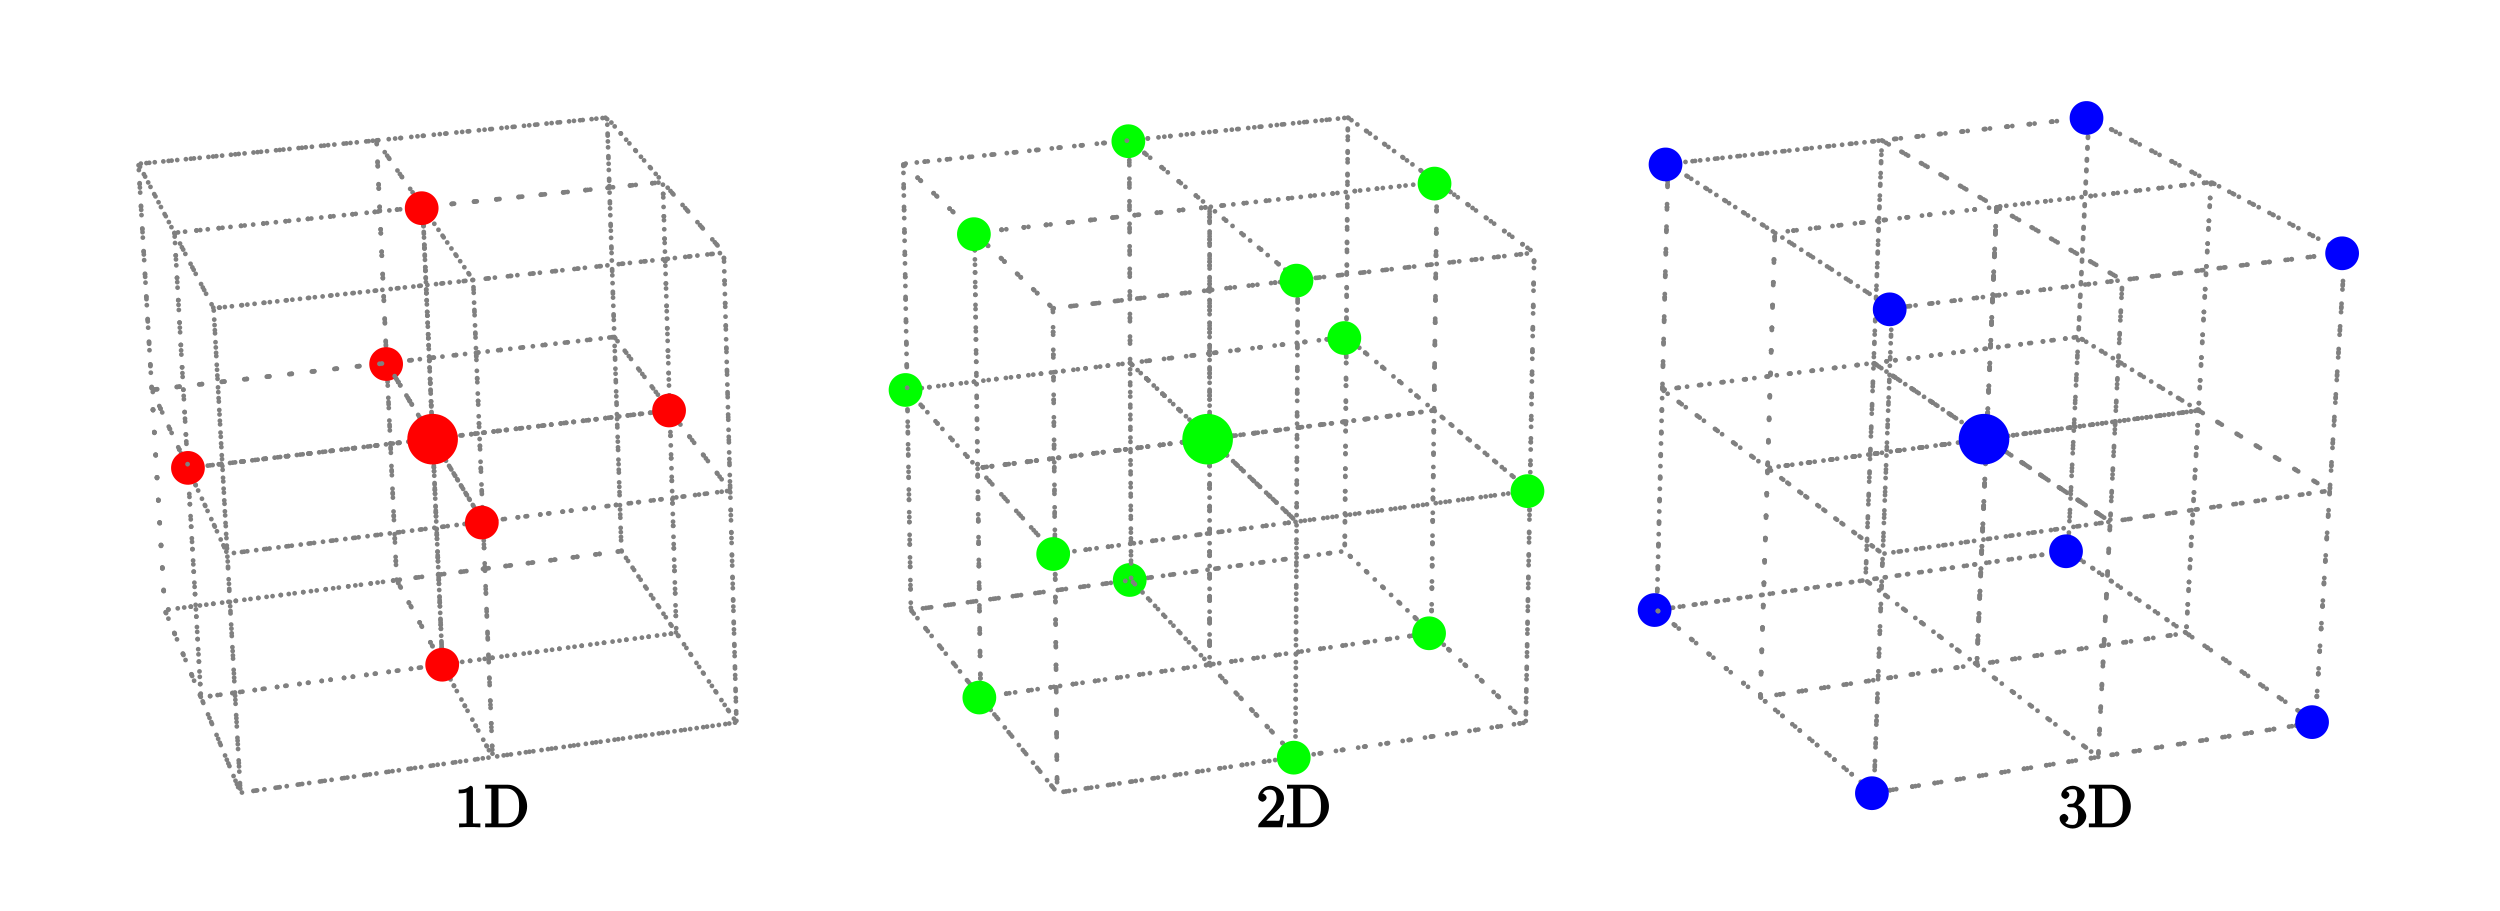 <?xml version="1.0" encoding="UTF-8"?>
<svg xmlns="http://www.w3.org/2000/svg" xmlns:xlink="http://www.w3.org/1999/xlink" width="420.16pt" height="153.18pt" viewBox="0 0 420.16 153.18" version="1.1">
<defs>
<g>
<symbol overflow="visible" id="glyph2-0">
<path style="stroke:none;" d=""/>
</symbol>
<symbol overflow="visible" id="glyph2-1">
<path style="stroke:none;" d="M 3.094 -6.547 C 3.094 -6.781 2.938 -6.969 2.625 -6.969 C 1.953 -6.281 1.203 -6.328 0.703 -6.328 L 0.703 -5.688 C 1.094 -5.688 1.797 -5.734 2.016 -5.859 L 2.016 -0.953 C 2.016 -0.594 2.156 -0.641 1.266 -0.641 L 0.766 -0.641 L 0.766 0.016 C 1.297 -0.031 2.156 -0.031 2.562 -0.031 C 2.953 -0.031 3.828 -0.031 4.344 0.016 L 4.344 -0.641 L 3.859 -0.641 C 2.953 -0.641 3.094 -0.578 3.094 -0.953 Z M 3.094 -6.547 "/>
</symbol>
<symbol overflow="visible" id="glyph2-2">
<path style="stroke:none;" d="M 0.172 -6.969 L 0.172 -6.5 L 0.594 -6.5 C 1.359 -6.5 1.203 -6.547 1.203 -6.188 L 1.203 -0.938 C 1.203 -0.578 1.359 -0.641 0.594 -0.641 L 0.172 -0.641 L 0.172 0 L 4 0 C 5.672 0 7.219 -1.641 7.219 -3.516 C 7.219 -5.406 5.703 -7.141 4 -7.141 L 0.172 -7.141 Z M 2.719 -0.641 C 2.25 -0.641 2.406 -0.531 2.406 -0.875 L 2.406 -6.266 C 2.406 -6.594 2.25 -6.5 2.719 -6.5 L 3.719 -6.5 C 4.344 -6.5 4.891 -6.328 5.406 -5.625 C 5.828 -5.031 5.875 -4.281 5.875 -3.516 C 5.875 -2.406 5.734 -1.922 5.375 -1.438 C 5.172 -1.172 4.734 -0.641 3.734 -0.641 Z M 2.719 -0.641 "/>
</symbol>
<symbol overflow="visible" id="glyph2-3">
<path style="stroke:none;" d="M 1.391 -0.812 L 2.438 -1.844 C 4 -3.219 4.641 -3.875 4.641 -4.859 C 4.641 -6 3.578 -6.969 2.359 -6.969 C 1.234 -6.969 0.312 -5.875 0.312 -5 C 0.312 -4.438 1 -4.281 1.031 -4.281 C 1.203 -4.281 1.719 -4.562 1.719 -4.969 C 1.719 -5.219 1.359 -5.656 1.016 -5.656 C 0.938 -5.656 0.922 -5.656 1.141 -5.734 C 1.281 -6.125 1.656 -6.328 2.234 -6.328 C 3.141 -6.328 3.391 -5.688 3.391 -4.859 C 3.391 -4.062 2.938 -3.406 2.391 -2.781 L 0.484 -0.641 C 0.375 -0.531 0.312 -0.406 0.312 0 L 4.344 0 L 4.672 -2.062 L 4.078 -2.062 C 4 -1.594 3.984 -1.281 3.875 -1.125 C 3.812 -1.047 3.281 -1.094 3.062 -1.094 L 1.266 -1.094 Z M 1.391 -0.812 "/>
</symbol>
<symbol overflow="visible" id="glyph2-4">
<path style="stroke:none;" d="M 2.891 -3.516 C 3.703 -3.781 4.453 -4.641 4.453 -5.422 C 4.453 -6.234 3.406 -6.969 2.453 -6.969 C 1.453 -6.969 0.516 -6.203 0.516 -5.438 C 0.516 -5.109 0.906 -4.766 1.203 -4.766 C 1.5 -4.766 1.875 -5.141 1.875 -5.438 C 1.875 -5.938 1.234 -6.094 1.391 -6.094 C 1.516 -6.312 2.047 -6.391 2.406 -6.391 C 2.828 -6.391 3.188 -6.328 3.188 -5.438 C 3.188 -5.312 3.219 -4.859 2.953 -4.422 C 2.656 -3.938 2.453 -3.953 2.203 -3.953 C 2.125 -3.938 1.891 -3.922 1.812 -3.922 C 1.734 -3.906 1.484 -3.734 1.484 -3.625 C 1.484 -3.516 1.734 -3.359 1.906 -3.359 L 2.344 -3.359 C 3.156 -3.359 3.344 -2.844 3.344 -1.859 C 3.344 -0.516 2.844 -0.391 2.406 -0.391 C 1.969 -0.391 1.344 -0.516 1.203 -0.766 C 1.219 -0.766 1.703 -1.141 1.703 -1.531 C 1.703 -1.891 1.266 -2.25 0.984 -2.25 C 0.734 -2.25 0.234 -1.938 0.234 -1.5 C 0.234 -0.594 1.344 0.219 2.438 0.219 C 3.656 0.219 4.719 -0.844 4.719 -1.859 C 4.719 -2.688 3.922 -3.625 2.891 -3.844 Z M 2.891 -3.516 "/>
</symbol>
<symbol overflow="visible" id="glyph0-0">
<path style="stroke:none;" d="M 2.836 0 C 2.836 -1.566 1.566 -2.836 0 -2.836 C -1.566 -2.836 -2.836 -1.566 -2.836 0 C -2.836 1.566 -1.566 2.836 0 2.836 C 1.566 2.836 2.836 1.566 2.836 0 "/>
</symbol>
<symbol overflow="visible" id="glyph1-0">
<path style="stroke:none;" d="M 4.254 0 C 4.254 -2.348 2.348 -4.254 0 -4.254 C -2.348 -4.254 -4.254 -2.348 -4.254 0 C -4.254 2.348 -2.348 4.254 0 4.254 C 2.348 4.254 4.254 2.348 4.254 0 "/>
</symbol>
</g>
</defs>
<g id="surface1">
<path style="fill:none;stroke-width:3.469;stroke-linecap:round;stroke-linejoin:round;stroke:rgb(50%,50%,50%);stroke-opacity:1;stroke-dasharray:0,16.55;stroke-miterlimit:10;" d="M 287.271 241.786 L 120.442 220.258 L 101.193 546.265 L 443.609 580.07 L 454.1 263.313 Z M 287.271 241.786 " transform="matrix(0.23,0,0,-0.23,0,153.18)"/>
<path style="fill:none;stroke-width:3.469;stroke-linecap:round;stroke-linejoin:round;stroke:rgb(50%,50%,50%);stroke-opacity:1;stroke-dasharray:0,16.626;stroke-miterlimit:10;" d="M 371.987 252.703 L 289.873 242.092 L 282.578 400.776 L 448.914 419.787 L 454.1 263.313 Z M 371.987 252.703 " transform="matrix(0.23,0,0,-0.23,0,153.18)"/>
<path style="fill:none;stroke-width:3.469;stroke-linecap:round;stroke-linejoin:round;stroke:rgb(50%,50%,50%);stroke-opacity:1;stroke-dasharray:0,16.376;stroke-miterlimit:10;" d="M 491.799 284.79 L 494.214 203.475 L 454.1 263.313 L 448.914 419.787 L 489.401 366.104 Z M 491.799 284.79 " transform="matrix(0.23,0,0,-0.23,0,153.18)"/>
<path style="fill:none;stroke-width:3.469;stroke-linecap:round;stroke-linejoin:round;stroke:rgb(50%,50%,50%);stroke-opacity:1;stroke-dasharray:0,16.561;stroke-miterlimit:10;" d="M 306.588 211.246 L 289.873 242.092 L 454.1 263.313 L 494.214 203.475 L 323.303 180.4 Z M 306.588 211.246 " transform="matrix(0.23,0,0,-0.23,0,153.18)"/>
<path style="fill:none;stroke-width:3.469;stroke-linecap:round;stroke-linejoin:round;stroke:rgb(50%,50%,50%);stroke-opacity:1;stroke-dasharray:0,16.531;stroke-miterlimit:10;" d="M 824.097 241.786 L 665.6 220.258 L 660.057 546.265 L 984.941 580.07 L 982.612 263.313 Z M 824.097 241.786 " transform="matrix(0.23,0,0,-0.23,0,153.18)"/>
<path style="fill:none;stroke-width:3.469;stroke-linecap:round;stroke-linejoin:round;stroke:rgb(50%,50%,50%);stroke-opacity:1;stroke-dasharray:0,16.326;stroke-miterlimit:10;" d="M 1046.888 284.79 L 1045.902 203.475 L 982.612 263.313 L 983.836 419.787 L 1047.874 366.104 Z M 1046.888 284.79 " transform="matrix(0.23,0,0,-0.23,0,153.18)"/>
<path style="fill:none;stroke-width:3.469;stroke-linecap:round;stroke-linejoin:round;stroke:rgb(50%,50%,50%);stroke-opacity:1;stroke-dasharray:0,16.564;stroke-miterlimit:10;" d="M 1117.966 309.718 L 1114.888 138.076 L 982.612 263.313 L 984.941 580.07 L 1121.044 481.36 Z M 1117.966 309.718 " transform="matrix(0.23,0,0,-0.23,0,153.18)"/>
<path style="fill:none;stroke-width:3.469;stroke-linecap:round;stroke-linejoin:round;stroke:rgb(50%,50%,50%);stroke-opacity:1;stroke-dasharray:0,16.419;stroke-miterlimit:10;" d="M 855.198 211.246 L 826.512 242.092 L 982.612 263.313 L 1045.902 203.475 L 883.885 180.4 Z M 855.198 211.246 " transform="matrix(0.23,0,0,-0.23,0,153.18)"/>
<path style="fill:none;stroke-width:3.469;stroke-linecap:round;stroke-linejoin:round;stroke:rgb(50%,50%,50%);stroke-opacity:1;stroke-dasharray:0,16.455;stroke-miterlimit:10;" d="M 744.517 121.599 L 716.562 156.458 L 883.885 180.4 L 946.58 112.893 L 772.472 86.74 Z M 744.517 121.599 " transform="matrix(0.23,0,0,-0.23,0,153.18)"/>
<path style="fill:none;stroke-width:3.469;stroke-linecap:round;stroke-linejoin:round;stroke:rgb(50%,50%,50%);stroke-opacity:1;stroke-dasharray:0,16.441;stroke-miterlimit:10;" d="M 719.028 153.499 L 665.6 220.258 L 982.612 263.313 L 1114.888 138.076 L 772.472 86.74 Z M 719.028 153.499 " transform="matrix(0.23,0,0,-0.23,0,153.18)"/>
<path style="fill:none;stroke-width:3.469;stroke-linecap:round;stroke-linejoin:round;stroke:rgb(50%,50%,50%);stroke-opacity:1;stroke-dasharray:0,16.629;stroke-miterlimit:10;" d="M 904.562 252.703 L 826.512 242.092 L 825.781 400.776 L 983.836 419.787 L 982.612 263.313 Z M 904.562 252.703 " transform="matrix(0.23,0,0,-0.23,0,153.18)"/>
<path style="fill:none;stroke-width:3.469;stroke-linecap:round;stroke-linejoin:round;stroke:rgb(50%,50%,50%);stroke-opacity:1;stroke-dasharray:0,16.64;stroke-miterlimit:10;" d="M 1437.137 252.703 L 1363.152 242.092 L 1369.086 400.776 L 1518.639 419.787 L 1511.106 263.313 Z M 1437.137 252.703 " transform="matrix(0.23,0,0,-0.23,0,153.18)"/>
<path style="fill:none;stroke-width:3.469;stroke-linecap:round;stroke-linejoin:round;stroke:rgb(50%,50%,50%);stroke-opacity:1;stroke-dasharray:0,16.427;stroke-miterlimit:10;" d="M 1291.903 390.965 L 1214.704 381.153 L 1218.904 546.265 L 1375.123 563.406 L 1369.086 400.776 Z M 1291.903 390.965 " transform="matrix(0.23,0,0,-0.23,0,153.18)"/>
<path style="fill:none;stroke-width:3.469;stroke-linecap:round;stroke-linejoin:round;stroke:rgb(50%,50%,50%);stroke-opacity:1;stroke-dasharray:0,16.528;stroke-miterlimit:10;" d="M 1360.873 241.786 L 1210.64 220.258 L 1218.904 546.265 L 1526.41 580.07 L 1511.106 263.313 Z M 1360.873 241.786 " transform="matrix(0.23,0,0,-0.23,0,153.18)"/>
<path style="fill:none;stroke-width:3.469;stroke-linecap:round;stroke-linejoin:round;stroke:rgb(50%,50%,50%);stroke-opacity:1;stroke-dasharray:0,16.486;stroke-miterlimit:10;" d="M 1601.994 284.79 L 1597.488 203.475 L 1511.106 263.313 L 1518.639 419.787 L 1606.483 366.104 Z M 1601.994 284.79 " transform="matrix(0.23,0,0,-0.23,0,153.18)"/>
<path style="fill:none;stroke-width:3.469;stroke-linecap:round;stroke-linejoin:round;stroke:rgb(50%,50%,50%);stroke-opacity:1;stroke-dasharray:0,16.55;stroke-miterlimit:10;" d="M 1702.558 309.718 L 1691.76 138.076 L 1511.106 263.313 L 1526.41 580.07 L 1713.356 481.36 Z M 1702.558 309.718 " transform="matrix(0.23,0,0,-0.23,0,153.18)"/>
<path style="fill:none;stroke-width:3.469;stroke-linecap:round;stroke-linejoin:round;stroke:rgb(50%,50%,50%);stroke-opacity:1;stroke-dasharray:0,16.542;stroke-miterlimit:10;" d="M 1327.732 121.599 L 1286.275 156.458 L 1444.483 180.4 L 1533.195 112.893 L 1369.205 86.74 Z M 1327.732 121.599 " transform="matrix(0.23,0,0,-0.23,0,153.18)"/>
<path style="fill:none;stroke-width:3.469;stroke-linecap:round;stroke-linejoin:round;stroke:rgb(50%,50%,50%);stroke-opacity:1;stroke-dasharray:0,16.52;stroke-miterlimit:10;" d="M 1289.914 153.499 L 1210.64 220.258 L 1511.106 263.313 L 1691.76 138.076 L 1369.205 86.74 Z M 1289.914 153.499 " transform="matrix(0.23,0,0,-0.23,0,153.18)"/>
<path style="fill:none;stroke-width:3.469;stroke-linecap:round;stroke-linejoin:round;stroke:rgb(50%,50%,50%);stroke-opacity:1;stroke-dasharray:0,16.496;stroke-miterlimit:10;" d="M 1403.826 211.246 L 1363.152 242.092 L 1511.106 263.313 L 1597.488 203.475 L 1444.483 180.4 Z M 1403.826 211.246 " transform="matrix(0.23,0,0,-0.23,0,153.18)"/>
<g style="fill:rgb(0%,0%,100%);fill-opacity:1;">
  <use xlink:href="#glyph0-0" x="347.224" y="92.648"/>
</g>
<path style="fill:none;stroke-width:3.469;stroke-linecap:round;stroke-linejoin:round;stroke:rgb(50%,50%,50%);stroke-opacity:1;stroke-dasharray:0,16.659;stroke-miterlimit:10;" d="M 161.286 121.599 L 146.849 156.458 L 323.303 180.4 L 359.948 112.893 L 175.723 86.74 Z M 161.286 121.599 " transform="matrix(0.23,0,0,-0.23,0,153.18)"/>
<path style="fill:none;stroke-width:3.469;stroke-linecap:round;stroke-linejoin:round;stroke:rgb(50%,50%,50%);stroke-opacity:1;stroke-dasharray:0,16.357;stroke-miterlimit:10;" d="M 148.091 153.499 L 120.442 220.258 L 454.1 263.313 L 538.136 138.076 L 175.723 86.74 Z M 148.091 153.499 " transform="matrix(0.23,0,0,-0.23,0,153.18)"/>
<path style="fill:none;stroke-width:3.469;stroke-linecap:round;stroke-linejoin:round;stroke:rgb(50%,50%,50%);stroke-opacity:1;stroke-dasharray:0,16.519;stroke-miterlimit:10;" d="M 533.511 309.718 L 538.136 138.076 L 454.1 263.313 L 443.609 580.07 L 528.885 481.36 Z M 533.511 309.718 " transform="matrix(0.23,0,0,-0.23,0,153.18)"/>
<path style="fill:none;stroke-width:3.469;stroke-linecap:round;stroke-linejoin:round;stroke:rgb(50%,50%,50%);stroke-opacity:1;stroke-dasharray:0,16.342;stroke-miterlimit:10;" d="M 365.746 410.282 L 282.578 400.776 L 316.144 345.376 L 489.401 366.104 L 448.914 419.787 Z M 365.746 410.282 " transform="matrix(0.23,0,0,-0.23,0,153.18)"/>
<path style="fill:none;stroke-width:3.469;stroke-linecap:round;stroke-linejoin:round;stroke:rgb(50%,50%,50%);stroke-opacity:1;stroke-dasharray:0,16.497;stroke-miterlimit:10;" d="M 365.746 410.282 L 282.578 400.776 L 275.181 563.406 L 443.609 580.07 L 448.914 419.787 Z M 365.746 410.282 " transform="matrix(0.23,0,0,-0.23,0,153.18)"/>
<path style="fill:none;stroke-width:3.469;stroke-linecap:round;stroke-linejoin:round;stroke:rgb(50%,50%,50%);stroke-opacity:1;stroke-dasharray:0,16.314;stroke-miterlimit:10;" d="M 486.868 449.528 L 489.401 366.104 L 448.914 419.787 L 443.609 580.07 L 484.334 532.934 Z M 486.868 449.528 " transform="matrix(0.23,0,0,-0.23,0,153.18)"/>
<path style="fill:none;stroke-width:3.469;stroke-linecap:round;stroke-linejoin:round;stroke:rgb(50%,50%,50%);stroke-opacity:1;stroke-dasharray:0,16.342;stroke-miterlimit:10;" d="M 299.361 373.076 L 282.578 400.776 L 448.914 419.787 L 489.401 366.104 L 316.144 345.376 Z M 299.361 373.076 " transform="matrix(0.23,0,0,-0.23,0,153.18)"/>
<path style="fill:none;stroke-width:3.469;stroke-linecap:round;stroke-linejoin:round;stroke:rgb(50%,50%,50%);stroke-opacity:1;stroke-dasharray:0,16.279;stroke-miterlimit:10;" d="M 904.8 410.282 L 825.781 400.776 L 883.885 345.376 L 1047.874 366.104 L 983.836 419.787 Z M 904.8 410.282 " transform="matrix(0.23,0,0,-0.23,0,153.18)"/>
<path style="fill:none;stroke-width:3.469;stroke-linecap:round;stroke-linejoin:round;stroke:rgb(50%,50%,50%);stroke-opacity:1;stroke-dasharray:0,16.482;stroke-miterlimit:10;" d="M 904.8 410.282 L 825.781 400.776 L 825.152 563.406 L 984.941 580.07 L 983.836 419.787 Z M 904.8 410.282 " transform="matrix(0.23,0,0,-0.23,0,153.18)"/>
<path style="fill:none;stroke-width:3.469;stroke-linecap:round;stroke-linejoin:round;stroke:rgb(50%,50%,50%);stroke-opacity:1;stroke-dasharray:0,16.367;stroke-miterlimit:10;" d="M 1048.929 449.528 L 1047.874 366.104 L 983.836 419.787 L 984.941 580.07 L 1049.983 532.934 Z M 1048.929 449.528 " transform="matrix(0.23,0,0,-0.23,0,153.18)"/>
<path style="fill:none;stroke-width:3.469;stroke-linecap:round;stroke-linejoin:round;stroke:rgb(50%,50%,50%);stroke-opacity:1;stroke-dasharray:0,16.279;stroke-miterlimit:10;" d="M 854.824 373.076 L 825.781 400.776 L 983.836 419.787 L 1047.874 366.104 L 883.885 345.376 Z M 854.824 373.076 " transform="matrix(0.23,0,0,-0.23,0,153.18)"/>
<g style="fill:rgb(0%,100%,0%);fill-opacity:1;">
  <use xlink:href="#glyph0-0" x="225.931" y="56.812"/>
</g>
<path style="fill:none;stroke-width:3.469;stroke-linecap:round;stroke-linejoin:round;stroke:rgb(50%,50%,50%);stroke-opacity:1;stroke-dasharray:0,16.431;stroke-miterlimit:10;" d="M 1443.854 410.282 L 1369.086 400.776 L 1451.625 345.376 L 1606.483 366.104 L 1518.639 419.787 Z M 1443.854 410.282 " transform="matrix(0.23,0,0,-0.23,0,153.18)"/>
<path style="fill:none;stroke-width:3.469;stroke-linecap:round;stroke-linejoin:round;stroke:rgb(50%,50%,50%);stroke-opacity:1;stroke-dasharray:0,16.478;stroke-miterlimit:10;" d="M 1443.854 410.282 L 1369.086 400.776 L 1375.123 563.406 L 1526.41 580.07 L 1518.639 419.787 Z M 1443.854 410.282 " transform="matrix(0.23,0,0,-0.23,0,153.18)"/>
<path style="fill:none;stroke-width:3.469;stroke-linecap:round;stroke-linejoin:round;stroke:rgb(50%,50%,50%);stroke-opacity:1;stroke-dasharray:0,16.431;stroke-miterlimit:10;" d="M 1410.356 373.076 L 1369.086 400.776 L 1518.639 419.787 L 1606.483 366.104 L 1451.625 345.376 Z M 1410.356 373.076 " transform="matrix(0.23,0,0,-0.23,0,153.18)"/>
<path style="fill:none;stroke-width:3.469;stroke-linecap:round;stroke-linejoin:round;stroke:rgb(50%,50%,50%);stroke-opacity:1;stroke-dasharray:0,16.607;stroke-miterlimit:10;" d="M 1611.058 449.528 L 1606.483 366.104 L 1518.639 419.787 L 1526.41 580.07 L 1615.632 532.934 Z M 1611.058 449.528 " transform="matrix(0.23,0,0,-0.23,0,153.18)"/>
<path style="fill:none;stroke-width:3.469;stroke-linecap:round;stroke-linejoin:round;stroke:rgb(50%,50%,50%);stroke-opacity:1;stroke-dasharray:0,16.419;stroke-miterlimit:10;" d="M 1448.054 262.888 L 1444.483 180.4 L 1363.152 242.092 L 1369.086 400.776 L 1451.625 345.376 Z M 1448.054 262.888 " transform="matrix(0.23,0,0,-0.23,0,153.18)"/>
<path style="fill:none;stroke-width:3.469;stroke-linecap:round;stroke-linejoin:round;stroke:rgb(50%,50%,50%);stroke-opacity:1;stroke-dasharray:0,16.419;stroke-miterlimit:10;" d="M 1366.127 321.434 L 1363.152 242.092 L 1444.483 180.4 L 1451.625 345.376 L 1369.086 400.776 Z M 1366.127 321.434 " transform="matrix(0.23,0,0,-0.23,0,153.18)"/>
<path style="fill:none;stroke-width:3.469;stroke-linecap:round;stroke-linejoin:round;stroke:rgb(50%,50%,50%);stroke-opacity:1;stroke-dasharray:0,16.616;stroke-miterlimit:10;" d="M 1248.457 188.358 L 1210.64 220.258 L 1363.152 242.092 L 1444.483 180.4 L 1286.275 156.458 Z M 1248.457 188.358 " transform="matrix(0.23,0,0,-0.23,0,153.18)"/>
<path style="fill:none;stroke-width:3.469;stroke-linecap:round;stroke-linejoin:round;stroke:rgb(50%,50%,50%);stroke-opacity:1;stroke-dasharray:0,16.564;stroke-miterlimit:10;" d="M 1286.904 231.175 L 1210.64 220.258 L 1214.704 381.153 L 1369.086 400.776 L 1363.152 242.092 Z M 1286.904 231.175 " transform="matrix(0.23,0,0,-0.23,0,153.18)"/>
<g style="fill:rgb(0%,100%,0%);fill-opacity:1;">
  <use xlink:href="#glyph0-0" x="189.865" y="97.473"/>
</g>
<path style="fill:none;stroke-width:3.469;stroke-linecap:round;stroke-linejoin:round;stroke:rgb(50%,50%,50%);stroke-opacity:1;stroke-dasharray:0,16.274;stroke-miterlimit:10;" d="M 826.138 321.434 L 826.512 242.092 L 883.885 180.4 L 883.885 345.376 L 825.781 400.776 Z M 826.138 321.434 " transform="matrix(0.23,0,0,-0.23,0,153.18)"/>
<path style="fill:none;stroke-width:3.469;stroke-linecap:round;stroke-linejoin:round;stroke:rgb(50%,50%,50%);stroke-opacity:1;stroke-dasharray:0,16.577;stroke-miterlimit:10;" d="M 691.09 188.358 L 665.6 220.258 L 826.512 242.092 L 883.885 180.4 L 716.562 156.458 Z M 691.09 188.358 " transform="matrix(0.23,0,0,-0.23,0,153.18)"/>
<path style="fill:none;stroke-width:3.469;stroke-linecap:round;stroke-linejoin:round;stroke:rgb(50%,50%,50%);stroke-opacity:1;stroke-dasharray:0,16.274;stroke-miterlimit:10;" d="M 883.885 262.888 L 883.885 180.4 L 826.512 242.092 L 825.781 400.776 L 883.885 345.376 Z M 883.885 262.888 " transform="matrix(0.23,0,0,-0.23,0,153.18)"/>
<path style="fill:none;stroke-width:3.469;stroke-linecap:round;stroke-linejoin:round;stroke:rgb(50%,50%,50%);stroke-opacity:1;stroke-dasharray:0,16.566;stroke-miterlimit:10;" d="M 746.065 231.175 L 665.6 220.258 L 662.897 381.153 L 825.781 400.776 L 826.512 242.092 Z M 746.065 231.175 " transform="matrix(0.23,0,0,-0.23,0,153.18)"/>
<path style="fill:none;stroke-width:3.469;stroke-linecap:round;stroke-linejoin:round;stroke:rgb(50%,50%,50%);stroke-opacity:1;stroke-dasharray:0,16.391;stroke-miterlimit:10;" d="M 319.732 262.888 L 323.303 180.4 L 289.873 242.092 L 282.578 400.776 L 316.144 345.376 Z M 319.732 262.888 " transform="matrix(0.23,0,0,-0.23,0,153.18)"/>
<path style="fill:none;stroke-width:3.469;stroke-linecap:round;stroke-linejoin:round;stroke:rgb(50%,50%,50%);stroke-opacity:1;stroke-dasharray:0,16.391;stroke-miterlimit:10;" d="M 286.234 321.434 L 289.873 242.092 L 323.303 180.4 L 316.144 345.376 L 282.578 400.776 Z M 286.234 321.434 " transform="matrix(0.23,0,0,-0.23,0,153.18)"/>
<path style="fill:none;stroke-width:3.469;stroke-linecap:round;stroke-linejoin:round;stroke:rgb(50%,50%,50%);stroke-opacity:1;stroke-dasharray:0,16.591;stroke-miterlimit:10;" d="M 205.157 231.175 L 120.442 220.258 L 110.936 381.153 L 282.578 400.776 L 289.873 242.092 Z M 205.157 231.175 " transform="matrix(0.23,0,0,-0.23,0,153.18)"/>
<path style="fill:none;stroke-width:3.469;stroke-linecap:round;stroke-linejoin:round;stroke:rgb(50%,50%,50%);stroke-opacity:1;stroke-dasharray:0,16.27;stroke-miterlimit:10;" d="M 133.637 188.358 L 120.442 220.258 L 289.873 242.092 L 323.303 180.4 L 146.849 156.458 Z M 133.637 188.358 " transform="matrix(0.23,0,0,-0.23,0,153.18)"/>
<path style="fill:none;stroke-width:3.469;stroke-linecap:round;stroke-linejoin:round;stroke:rgb(50%,50%,50%);stroke-opacity:1;stroke-dasharray:0,16.378;stroke-miterlimit:10;" d="M 1450.775 571.738 L 1375.123 563.406 L 1458.903 514.79 L 1615.632 532.934 L 1526.41 580.07 Z M 1450.775 571.738 " transform="matrix(0.23,0,0,-0.23,0,153.18)"/>
<path style="fill:none;stroke-width:3.469;stroke-linecap:round;stroke-linejoin:round;stroke:rgb(50%,50%,50%);stroke-opacity:1;stroke-dasharray:0,16.519;stroke-miterlimit:10;" d="M 1372.113 482.091 L 1369.086 400.776 L 1451.625 345.376 L 1458.903 514.79 L 1375.123 563.406 Z M 1372.113 482.091 " transform="matrix(0.23,0,0,-0.23,0,153.18)"/>
<path style="fill:none;stroke-width:3.469;stroke-linecap:round;stroke-linejoin:round;stroke:rgb(50%,50%,50%);stroke-opacity:1;stroke-dasharray:0,16.519;stroke-miterlimit:10;" d="M 1455.264 430.075 L 1451.625 345.376 L 1369.086 400.776 L 1375.123 563.406 L 1458.903 514.79 Z M 1455.264 430.075 " transform="matrix(0.23,0,0,-0.23,0,153.18)"/>
<path style="fill:none;stroke-width:3.469;stroke-linecap:round;stroke-linejoin:round;stroke:rgb(50%,50%,50%);stroke-opacity:1;stroke-dasharray:0,16.683;stroke-miterlimit:10;" d="M 1529.063 355.732 L 1606.483 366.104 L 1615.632 532.934 L 1458.903 514.79 L 1451.625 345.376 Z M 1529.063 355.732 " transform="matrix(0.23,0,0,-0.23,0,153.18)"/>
<path style="fill:none;stroke-width:3.469;stroke-linecap:round;stroke-linejoin:round;stroke:rgb(50%,50%,50%);stroke-opacity:1;stroke-dasharray:0,16.683;stroke-miterlimit:10;" d="M 1529.063 355.732 L 1451.625 345.376 L 1458.903 514.79 L 1615.632 532.934 L 1606.483 366.104 Z M 1529.063 355.732 " transform="matrix(0.23,0,0,-0.23,0,153.18)"/>
<path style="fill:none;stroke-width:3.469;stroke-linecap:round;stroke-linejoin:round;stroke:rgb(50%,50%,50%);stroke-opacity:1;stroke-dasharray:0,16.593;stroke-miterlimit:10;" d="M 1707.863 394.417 L 1702.371 307.491 L 1606.483 366.104 L 1615.632 532.934 L 1713.356 481.36 Z M 1707.863 394.417 " transform="matrix(0.23,0,0,-0.23,0,153.18)"/>
<path style="fill:none;stroke-width:3.469;stroke-linecap:round;stroke-linejoin:round;stroke:rgb(50%,50%,50%);stroke-opacity:1;stroke-dasharray:0,16.525;stroke-miterlimit:10;" d="M 1291.903 390.965 L 1214.704 381.153 L 1291.597 324.019 L 1451.625 345.376 L 1369.086 400.776 Z M 1291.903 390.965 " transform="matrix(0.23,0,0,-0.23,0,153.18)"/>
<path style="fill:none;stroke-width:3.469;stroke-linecap:round;stroke-linejoin:round;stroke:rgb(50%,50%,50%);stroke-opacity:1;stroke-dasharray:0,16.525;stroke-miterlimit:10;" d="M 1253.151 352.586 L 1214.704 381.153 L 1369.086 400.776 L 1451.625 345.376 L 1291.597 324.019 Z M 1253.151 352.586 " transform="matrix(0.23,0,0,-0.23,0,153.18)"/>
<path style="fill:none;stroke-width:3.469;stroke-linecap:round;stroke-linejoin:round;stroke:rgb(50%,50%,50%);stroke-opacity:1;stroke-dasharray:0,16.653;stroke-miterlimit:10;" d="M 1371.603 334.697 L 1451.625 345.376 L 1458.903 514.79 L 1296.886 495.915 L 1291.597 324.019 Z M 1371.603 334.697 " transform="matrix(0.23,0,0,-0.23,0,153.18)"/>
<path style="fill:none;stroke-width:3.469;stroke-linecap:round;stroke-linejoin:round;stroke:rgb(50%,50%,50%);stroke-opacity:1;stroke-dasharray:0,16.653;stroke-miterlimit:10;" d="M 1371.603 334.697 L 1291.597 324.019 L 1296.886 495.915 L 1458.903 514.79 L 1451.625 345.376 Z M 1371.603 334.697 " transform="matrix(0.23,0,0,-0.23,0,153.18)"/>
<path style="fill:none;stroke-width:3.469;stroke-linecap:round;stroke-linejoin:round;stroke:rgb(50%,50%,50%);stroke-opacity:1;stroke-dasharray:0,16.384;stroke-miterlimit:10;" d="M 1520.986 191.929 L 1597.488 203.475 L 1606.483 366.104 L 1451.625 345.376 L 1444.483 180.4 Z M 1520.986 191.929 " transform="matrix(0.23,0,0,-0.23,0,153.18)"/>
<path style="fill:none;stroke-width:3.469;stroke-linecap:round;stroke-linejoin:round;stroke:rgb(50%,50%,50%);stroke-opacity:1;stroke-dasharray:0,16.384;stroke-miterlimit:10;" d="M 1520.986 191.929 L 1444.483 180.4 L 1451.625 345.376 L 1606.483 366.104 L 1597.488 203.475 Z M 1520.986 191.929 " transform="matrix(0.23,0,0,-0.23,0,153.18)"/>
<path style="fill:none;stroke-width:3.469;stroke-linecap:round;stroke-linejoin:round;stroke:rgb(50%,50%,50%);stroke-opacity:1;stroke-dasharray:0,16.463;stroke-miterlimit:10;" d="M 1697.065 222.775 L 1691.76 138.076 L 1597.488 203.475 L 1606.483 366.104 L 1702.371 307.491 Z M 1697.065 222.775 " transform="matrix(0.23,0,0,-0.23,0,153.18)"/>
<path style="fill:none;stroke-width:3.469;stroke-linecap:round;stroke-linejoin:round;stroke:rgb(50%,50%,50%);stroke-opacity:1;stroke-dasharray:0,16.345;stroke-miterlimit:10;" d="M 1529.063 355.732 L 1451.625 345.376 L 1541.952 284.79 L 1702.371 307.491 L 1606.483 366.104 Z M 1529.063 355.732 " transform="matrix(0.23,0,0,-0.23,0,153.18)"/>
<path style="fill:none;stroke-width:3.469;stroke-linecap:round;stroke-linejoin:round;stroke:rgb(50%,50%,50%);stroke-opacity:1;stroke-dasharray:0,16.345;stroke-miterlimit:10;" d="M 1496.788 315.074 L 1451.625 345.376 L 1606.483 366.104 L 1702.371 307.491 L 1541.952 284.79 Z M 1496.788 315.074 " transform="matrix(0.23,0,0,-0.23,0,153.18)"/>
<path style="fill:none;stroke-width:3.469;stroke-linecap:round;stroke-linejoin:round;stroke:rgb(50%,50%,50%);stroke-opacity:1;stroke-dasharray:0,16.514;stroke-miterlimit:10;" d="M 1546.407 373.076 L 1541.952 284.79 L 1451.625 345.376 L 1458.903 514.79 L 1550.845 461.363 Z M 1546.407 373.076 " transform="matrix(0.23,0,0,-0.23,0,153.18)"/>
<path style="fill:none;stroke-width:3.469;stroke-linecap:round;stroke-linejoin:round;stroke:rgb(50%,50%,50%);stroke-opacity:1;stroke-dasharray:0,16.514;stroke-miterlimit:10;" d="M 1455.264 430.075 L 1451.625 345.376 L 1541.952 284.79 L 1550.845 461.363 L 1458.903 514.79 Z M 1455.264 430.075 " transform="matrix(0.23,0,0,-0.23,0,153.18)"/>
<path style="fill:none;stroke-width:3.469;stroke-linecap:round;stroke-linejoin:round;stroke:rgb(50%,50%,50%);stroke-opacity:1;stroke-dasharray:0,16.387;stroke-miterlimit:10;" d="M 1372.657 563.168 L 1218.904 546.265 L 1382.536 440.753 L 1713.356 481.36 L 1526.41 580.07 Z M 1372.657 563.168 " transform="matrix(0.23,0,0,-0.23,0,153.18)"/>
<path style="fill:none;stroke-width:3.469;stroke-linecap:round;stroke-linejoin:round;stroke:rgb(50%,50%,50%);stroke-opacity:1;stroke-dasharray:0,16.7;stroke-miterlimit:10;" d="M 905.055 571.738 L 825.152 563.406 L 883.885 514.79 L 1049.983 532.934 L 984.941 580.07 Z M 905.055 571.738 " transform="matrix(0.23,0,0,-0.23,0,153.18)"/>
<path style="fill:none;stroke-width:3.469;stroke-linecap:round;stroke-linejoin:round;stroke:rgb(50%,50%,50%);stroke-opacity:1;stroke-dasharray:0,16.287;stroke-miterlimit:10;" d="M 825.458 482.091 L 825.781 400.776 L 883.885 345.376 L 883.885 514.79 L 825.152 563.406 Z M 825.458 482.091 " transform="matrix(0.23,0,0,-0.23,0,153.18)"/>
<path style="fill:none;stroke-width:3.469;stroke-linecap:round;stroke-linejoin:round;stroke:rgb(50%,50%,50%);stroke-opacity:1;stroke-dasharray:0,16.287;stroke-miterlimit:10;" d="M 883.885 430.075 L 883.885 345.376 L 825.781 400.776 L 825.152 563.406 L 883.885 514.79 Z M 883.885 430.075 " transform="matrix(0.23,0,0,-0.23,0,153.18)"/>
<path style="fill:none;stroke-width:3.469;stroke-linecap:round;stroke-linejoin:round;stroke:rgb(50%,50%,50%);stroke-opacity:1;stroke-dasharray:0,16.445;stroke-miterlimit:10;" d="M 744.33 390.965 L 662.897 381.153 L 660.057 546.265 L 825.152 563.406 L 825.781 400.776 Z M 744.33 390.965 " transform="matrix(0.23,0,0,-0.23,0,153.18)"/>
<path style="fill:none;stroke-width:3.469;stroke-linecap:round;stroke-linejoin:round;stroke:rgb(50%,50%,50%);stroke-opacity:1;stroke-dasharray:0,16.308;stroke-miterlimit:10;" d="M 965.88 355.732 L 1047.874 366.104 L 1049.983 532.934 L 883.885 514.79 L 883.885 345.376 Z M 965.88 355.732 " transform="matrix(0.23,0,0,-0.23,0,153.18)"/>
<path style="fill:none;stroke-width:3.469;stroke-linecap:round;stroke-linejoin:round;stroke:rgb(50%,50%,50%);stroke-opacity:1;stroke-dasharray:0,16.308;stroke-miterlimit:10;" d="M 965.88 355.732 L 883.885 345.376 L 883.885 514.79 L 1049.983 532.934 L 1047.874 366.104 Z M 965.88 355.732 " transform="matrix(0.23,0,0,-0.23,0,153.18)"/>
<path style="fill:none;stroke-width:3.469;stroke-linecap:round;stroke-linejoin:round;stroke:rgb(50%,50%,50%);stroke-opacity:1;stroke-dasharray:0,16.247;stroke-miterlimit:10;" d="M 1119.514 394.417 L 1117.966 307.491 L 1047.874 366.104 L 1049.983 532.934 L 1121.044 481.36 Z M 1119.514 394.417 " transform="matrix(0.23,0,0,-0.23,0,153.18)"/>
<path style="fill:none;stroke-width:3.469;stroke-linecap:round;stroke-linejoin:round;stroke:rgb(50%,50%,50%);stroke-opacity:1;stroke-dasharray:0,16.404;stroke-miterlimit:10;" d="M 744.33 390.965 L 662.897 381.153 L 714.352 324.019 L 883.885 345.376 L 825.781 400.776 Z M 744.33 390.965 " transform="matrix(0.23,0,0,-0.23,0,153.18)"/>
<path style="fill:none;stroke-width:3.469;stroke-linecap:round;stroke-linejoin:round;stroke:rgb(50%,50%,50%);stroke-opacity:1;stroke-dasharray:0,16.404;stroke-miterlimit:10;" d="M 688.624 352.586 L 662.897 381.153 L 825.781 400.776 L 883.885 345.376 L 714.352 324.019 Z M 688.624 352.586 " transform="matrix(0.23,0,0,-0.23,0,153.18)"/>
<path style="fill:none;stroke-width:3.469;stroke-linecap:round;stroke-linejoin:round;stroke:rgb(50%,50%,50%);stroke-opacity:1;stroke-dasharray:0,16.31;stroke-miterlimit:10;" d="M 799.118 334.697 L 883.885 345.376 L 883.885 514.79 L 712.124 495.915 L 714.352 324.019 Z M 799.118 334.697 " transform="matrix(0.23,0,0,-0.23,0,153.18)"/>
<path style="fill:none;stroke-width:3.469;stroke-linecap:round;stroke-linejoin:round;stroke:rgb(50%,50%,50%);stroke-opacity:1;stroke-dasharray:0,16.31;stroke-miterlimit:10;" d="M 799.118 334.697 L 714.352 324.019 L 712.124 495.915 L 883.885 514.79 L 883.885 345.376 Z M 799.118 334.697 " transform="matrix(0.23,0,0,-0.23,0,153.18)"/>
<path style="fill:none;stroke-width:3.469;stroke-linecap:round;stroke-linejoin:round;stroke:rgb(50%,50%,50%);stroke-opacity:1;stroke-dasharray:0,16.414;stroke-miterlimit:10;" d="M 964.893 191.929 L 1045.902 203.475 L 1047.874 366.104 L 883.885 345.376 L 883.885 180.4 Z M 964.893 191.929 " transform="matrix(0.23,0,0,-0.23,0,153.18)"/>
<path style="fill:none;stroke-width:3.469;stroke-linecap:round;stroke-linejoin:round;stroke:rgb(50%,50%,50%);stroke-opacity:1;stroke-dasharray:0,16.414;stroke-miterlimit:10;" d="M 964.893 191.929 L 883.885 180.4 L 883.885 345.376 L 1047.874 366.104 L 1045.902 203.475 Z M 964.893 191.929 " transform="matrix(0.23,0,0,-0.23,0,153.18)"/>
<path style="fill:none;stroke-width:3.469;stroke-linecap:round;stroke-linejoin:round;stroke:rgb(50%,50%,50%);stroke-opacity:1;stroke-dasharray:0,16.726;stroke-miterlimit:10;" d="M 1116.436 222.775 L 1114.888 138.076 L 1045.902 203.475 L 1047.874 366.104 L 1117.966 307.491 Z M 1116.436 222.775 " transform="matrix(0.23,0,0,-0.23,0,153.18)"/>
<path style="fill:none;stroke-width:3.469;stroke-linecap:round;stroke-linejoin:round;stroke:rgb(50%,50%,50%);stroke-opacity:1;stroke-dasharray:0,16.661;stroke-miterlimit:10;" d="M 965.88 355.732 L 883.885 345.376 L 947.43 284.79 L 1117.966 307.491 L 1047.874 366.104 Z M 965.88 355.732 " transform="matrix(0.23,0,0,-0.23,0,153.18)"/>
<path style="fill:none;stroke-width:3.469;stroke-linecap:round;stroke-linejoin:round;stroke:rgb(50%,50%,50%);stroke-opacity:1;stroke-dasharray:0,16.661;stroke-miterlimit:10;" d="M 915.666 315.074 L 883.885 345.376 L 1047.874 366.104 L 1117.966 307.491 L 947.43 284.79 Z M 915.666 315.074 " transform="matrix(0.23,0,0,-0.23,0,153.18)"/>
<path style="fill:none;stroke-width:3.469;stroke-linecap:round;stroke-linejoin:round;stroke:rgb(50%,50%,50%);stroke-opacity:1;stroke-dasharray:0,16.693;stroke-miterlimit:10;" d="M 947.872 373.076 L 947.43 284.79 L 883.885 345.376 L 883.885 514.79 L 948.297 461.363 Z M 947.872 373.076 " transform="matrix(0.23,0,0,-0.23,0,153.18)"/>
<path style="fill:none;stroke-width:3.469;stroke-linecap:round;stroke-linejoin:round;stroke:rgb(50%,50%,50%);stroke-opacity:1;stroke-dasharray:0,16.693;stroke-miterlimit:10;" d="M 883.885 430.075 L 883.885 345.376 L 947.43 284.79 L 948.297 461.363 L 883.885 514.79 Z M 883.885 430.075 " transform="matrix(0.23,0,0,-0.23,0,153.18)"/>
<path style="fill:none;stroke-width:3.469;stroke-linecap:round;stroke-linejoin:round;stroke:rgb(50%,50%,50%);stroke-opacity:1;stroke-dasharray:0,16.405;stroke-miterlimit:10;" d="M 822.499 563.168 L 660.057 546.265 L 769.378 440.753 L 1121.044 481.36 L 984.941 580.07 Z M 822.499 563.168 " transform="matrix(0.23,0,0,-0.23,0,153.18)"/>
<path style="fill:none;stroke-width:3.469;stroke-linecap:round;stroke-linejoin:round;stroke:rgb(50%,50%,50%);stroke-opacity:1;stroke-dasharray:0,16.682;stroke-miterlimit:10;" d="M 359.403 571.738 L 275.181 563.406 L 308.867 514.79 L 484.334 532.934 L 443.609 580.07 Z M 359.403 571.738 " transform="matrix(0.23,0,0,-0.23,0,153.18)"/>
<path style="fill:none;stroke-width:3.469;stroke-linecap:round;stroke-linejoin:round;stroke:rgb(50%,50%,50%);stroke-opacity:1;stroke-dasharray:0,16.297;stroke-miterlimit:10;" d="M 278.888 482.091 L 282.578 400.776 L 316.144 345.376 L 308.867 514.79 L 275.181 563.406 Z M 278.888 482.091 " transform="matrix(0.23,0,0,-0.23,0,153.18)"/>
<path style="fill:none;stroke-width:3.469;stroke-linecap:round;stroke-linejoin:round;stroke:rgb(50%,50%,50%);stroke-opacity:1;stroke-dasharray:0,16.297;stroke-miterlimit:10;" d="M 312.505 430.075 L 316.144 345.376 L 282.578 400.776 L 275.181 563.406 L 308.867 514.79 Z M 312.505 430.075 " transform="matrix(0.23,0,0,-0.23,0,153.18)"/>
<path style="fill:none;stroke-width:3.469;stroke-linecap:round;stroke-linejoin:round;stroke:rgb(50%,50%,50%);stroke-opacity:1;stroke-dasharray:0,16.483;stroke-miterlimit:10;" d="M 196.757 390.965 L 110.936 381.153 L 101.193 546.265 L 275.181 563.406 L 282.578 400.776 Z M 196.757 390.965 " transform="matrix(0.23,0,0,-0.23,0,153.18)"/>
<path style="fill:none;stroke-width:3.469;stroke-linecap:round;stroke-linejoin:round;stroke:rgb(50%,50%,50%);stroke-opacity:1;stroke-dasharray:0,16.634;stroke-miterlimit:10;" d="M 531.232 394.417 L 533.562 307.491 L 489.401 366.104 L 484.334 532.934 L 528.885 481.36 Z M 531.232 394.417 " transform="matrix(0.23,0,0,-0.23,0,153.18)"/>
<path style="fill:none;stroke-width:3.469;stroke-linecap:round;stroke-linejoin:round;stroke:rgb(50%,50%,50%);stroke-opacity:1;stroke-dasharray:0,16.366;stroke-miterlimit:10;" d="M 402.781 355.732 L 489.401 366.104 L 484.334 532.934 L 308.867 514.79 L 316.144 345.376 Z M 402.781 355.732 " transform="matrix(0.23,0,0,-0.23,0,153.18)"/>
<path style="fill:none;stroke-width:3.469;stroke-linecap:round;stroke-linejoin:round;stroke:rgb(50%,50%,50%);stroke-opacity:1;stroke-dasharray:0,16.366;stroke-miterlimit:10;" d="M 402.781 355.732 L 316.144 345.376 L 308.867 514.79 L 484.334 532.934 L 489.401 366.104 Z M 402.781 355.732 " transform="matrix(0.23,0,0,-0.23,0,153.18)"/>
<g style="fill:rgb(100%,0%,0%);fill-opacity:1;">
  <use xlink:href="#glyph0-0" x="64.896" y="61.177"/>
</g>
<path style="fill:none;stroke-width:3.469;stroke-linecap:round;stroke-linejoin:round;stroke:rgb(50%,50%,50%);stroke-opacity:1;stroke-dasharray:0,16.573;stroke-miterlimit:10;" d="M 124.081 352.586 L 110.936 381.153 L 282.578 400.776 L 316.144 345.376 L 137.225 324.019 Z M 124.081 352.586 " transform="matrix(0.23,0,0,-0.23,0,153.18)"/>
<path style="fill:none;stroke-width:3.469;stroke-linecap:round;stroke-linejoin:round;stroke:rgb(50%,50%,50%);stroke-opacity:1;stroke-dasharray:0,16.573;stroke-miterlimit:10;" d="M 196.757 390.965 L 110.936 381.153 L 137.225 324.019 L 316.144 345.376 L 282.578 400.776 Z M 196.757 390.965 " transform="matrix(0.23,0,0,-0.23,0,153.18)"/>
<path style="fill:none;stroke-width:3.469;stroke-linecap:round;stroke-linejoin:round;stroke:rgb(50%,50%,50%);stroke-opacity:1;stroke-dasharray:0,16.379;stroke-miterlimit:10;" d="M 226.685 334.697 L 316.144 345.376 L 308.867 514.79 L 127.481 495.915 L 137.225 324.019 Z M 226.685 334.697 " transform="matrix(0.23,0,0,-0.23,0,153.18)"/>
<path style="fill:none;stroke-width:3.469;stroke-linecap:round;stroke-linejoin:round;stroke:rgb(50%,50%,50%);stroke-opacity:1;stroke-dasharray:0,16.379;stroke-miterlimit:10;" d="M 226.685 334.697 L 137.225 324.019 L 127.481 495.915 L 308.867 514.79 L 316.144 345.376 Z M 226.685 334.697 " transform="matrix(0.23,0,0,-0.23,0,153.18)"/>
<path style="fill:none;stroke-width:3.469;stroke-linecap:round;stroke-linejoin:round;stroke:rgb(50%,50%,50%);stroke-opacity:1;stroke-dasharray:0,16.458;stroke-miterlimit:10;" d="M 408.75 191.929 L 323.303 180.4 L 316.144 345.376 L 489.401 366.104 L 494.214 203.475 Z M 408.75 191.929 " transform="matrix(0.23,0,0,-0.23,0,153.18)"/>
<path style="fill:none;stroke-width:3.469;stroke-linecap:round;stroke-linejoin:round;stroke:rgb(50%,50%,50%);stroke-opacity:1;stroke-dasharray:0,16.458;stroke-miterlimit:10;" d="M 408.75 191.929 L 494.214 203.475 L 489.401 366.104 L 316.144 345.376 L 323.303 180.4 Z M 408.75 191.929 " transform="matrix(0.23,0,0,-0.23,0,153.18)"/>
<path style="fill:none;stroke-width:3.469;stroke-linecap:round;stroke-linejoin:round;stroke:rgb(50%,50%,50%);stroke-opacity:1;stroke-dasharray:0,16.702;stroke-miterlimit:10;" d="M 535.857 222.775 L 538.136 138.076 L 494.214 203.475 L 489.401 366.104 L 533.562 307.491 Z M 535.857 222.775 " transform="matrix(0.23,0,0,-0.23,0,153.18)"/>
<path style="fill:none;stroke-width:3.469;stroke-linecap:round;stroke-linejoin:round;stroke:rgb(50%,50%,50%);stroke-opacity:1;stroke-dasharray:0,16.694;stroke-miterlimit:10;" d="M 334.543 315.074 L 316.144 345.376 L 489.401 366.104 L 533.562 307.491 L 352.925 284.79 Z M 334.543 315.074 " transform="matrix(0.23,0,0,-0.23,0,153.18)"/>
<path style="fill:none;stroke-width:3.469;stroke-linecap:round;stroke-linejoin:round;stroke:rgb(50%,50%,50%);stroke-opacity:1;stroke-dasharray:0,16.694;stroke-miterlimit:10;" d="M 402.781 355.732 L 316.144 345.376 L 352.925 284.79 L 533.562 307.491 L 489.401 366.104 Z M 402.781 355.732 " transform="matrix(0.23,0,0,-0.23,0,153.18)"/>
<path style="fill:none;stroke-width:3.469;stroke-linecap:round;stroke-linejoin:round;stroke:rgb(50%,50%,50%);stroke-opacity:1;stroke-dasharray:0,16.624;stroke-miterlimit:10;" d="M 349.337 373.076 L 352.925 284.79 L 316.144 345.376 L 308.867 514.79 L 345.766 461.363 Z M 349.337 373.076 " transform="matrix(0.23,0,0,-0.23,0,153.18)"/>
<path style="fill:none;stroke-width:3.469;stroke-linecap:round;stroke-linejoin:round;stroke:rgb(50%,50%,50%);stroke-opacity:1;stroke-dasharray:0,16.624;stroke-miterlimit:10;" d="M 312.505 430.075 L 316.144 345.376 L 352.925 284.79 L 345.766 461.363 L 308.867 514.79 Z M 312.505 430.075 " transform="matrix(0.23,0,0,-0.23,0,153.18)"/>
<path style="fill:none;stroke-width:3.469;stroke-linecap:round;stroke-linejoin:round;stroke:rgb(50%,50%,50%);stroke-opacity:1;stroke-dasharray:0,16.415;stroke-miterlimit:10;" d="M 272.409 563.168 L 101.193 546.265 L 156.1 440.753 L 528.885 481.36 L 443.609 580.07 Z M 272.409 563.168 " transform="matrix(0.23,0,0,-0.23,0,153.18)"/>
<g style="fill:rgb(0%,0%,100%);fill-opacity:1;">
  <use xlink:href="#glyph0-0" x="350.669" y="19.827"/>
</g>
<g style="fill:rgb(0%,0%,100%);fill-opacity:1;">
  <use xlink:href="#glyph0-0" x="278.077" y="102.526"/>
</g>
<path style="fill:none;stroke-width:3.469;stroke-linecap:round;stroke-linejoin:round;stroke:rgb(50%,50%,50%);stroke-opacity:1;stroke-dasharray:0,16.355;stroke-miterlimit:10;" d="M 1212.68 300.706 L 1210.64 220.258 L 1286.275 156.458 L 1291.597 324.019 L 1214.704 381.153 Z M 1212.68 300.706 " transform="matrix(0.23,0,0,-0.23,0,153.18)"/>
<path style="fill:none;stroke-width:3.469;stroke-linecap:round;stroke-linejoin:round;stroke:rgb(50%,50%,50%);stroke-opacity:1;stroke-dasharray:0,16.356;stroke-miterlimit:10;" d="M 1365.379 168.429 L 1286.275 156.458 L 1291.597 324.019 L 1451.625 345.376 L 1444.483 180.4 Z M 1365.379 168.429 " transform="matrix(0.23,0,0,-0.23,0,153.18)"/>
<path style="fill:none;stroke-width:3.469;stroke-linecap:round;stroke-linejoin:round;stroke:rgb(50%,50%,50%);stroke-opacity:1;stroke-dasharray:0,16.356;stroke-miterlimit:10;" d="M 1365.379 168.429 L 1444.483 180.4 L 1451.625 345.376 L 1291.597 324.019 L 1286.275 156.458 Z M 1365.379 168.429 " transform="matrix(0.23,0,0,-0.23,0,153.18)"/>
<path style="fill:none;stroke-width:3.469;stroke-linecap:round;stroke-linejoin:round;stroke:rgb(50%,50%,50%);stroke-opacity:1;stroke-dasharray:0,16.409;stroke-miterlimit:10;" d="M 1488.847 146.647 L 1444.483 180.4 L 1597.488 203.475 L 1691.76 138.076 L 1533.195 112.893 Z M 1488.847 146.647 " transform="matrix(0.23,0,0,-0.23,0,153.18)"/>
<path style="fill:none;stroke-width:3.469;stroke-linecap:round;stroke-linejoin:round;stroke:rgb(50%,50%,50%);stroke-opacity:1;stroke-dasharray:0,16.397;stroke-miterlimit:10;" d="M 1448.054 262.888 L 1444.483 180.4 L 1533.195 112.893 L 1541.952 284.79 L 1451.625 345.376 Z M 1448.054 262.888 " transform="matrix(0.23,0,0,-0.23,0,153.18)"/>
<path style="fill:none;stroke-width:3.469;stroke-linecap:round;stroke-linejoin:round;stroke:rgb(50%,50%,50%);stroke-opacity:1;stroke-dasharray:0,16.397;stroke-miterlimit:10;" d="M 1537.582 198.833 L 1533.195 112.893 L 1444.483 180.4 L 1451.625 345.376 L 1541.952 284.79 Z M 1537.582 198.833 " transform="matrix(0.23,0,0,-0.23,0,153.18)"/>
<path style="fill:none;stroke-width:3.469;stroke-linecap:round;stroke-linejoin:round;stroke:rgb(50%,50%,50%);stroke-opacity:1;stroke-dasharray:0,16.455;stroke-miterlimit:10;" d="M 1371.603 334.697 L 1291.597 324.019 L 1375.735 261.341 L 1541.952 284.79 L 1451.625 345.376 Z M 1371.603 334.697 " transform="matrix(0.23,0,0,-0.23,0,153.18)"/>
<path style="fill:none;stroke-width:3.469;stroke-linecap:round;stroke-linejoin:round;stroke:rgb(50%,50%,50%);stroke-opacity:1;stroke-dasharray:0,16.455;stroke-miterlimit:10;" d="M 1333.666 292.68 L 1291.597 324.019 L 1451.625 345.376 L 1541.952 284.79 L 1375.735 261.341 Z M 1333.666 292.68 " transform="matrix(0.23,0,0,-0.23,0,153.18)"/>
<path style="fill:none;stroke-width:3.469;stroke-linecap:round;stroke-linejoin:round;stroke:rgb(50%,50%,50%);stroke-opacity:1;stroke-dasharray:0,16.399;stroke-miterlimit:10;" d="M 1214.772 383.262 L 1210.64 220.258 L 1369.205 86.74 L 1382.536 440.753 L 1218.904 546.265 Z M 1214.772 383.262 " transform="matrix(0.23,0,0,-0.23,0,153.18)"/>
<path style="fill:none;stroke-width:3.469;stroke-linecap:round;stroke-linejoin:round;stroke:rgb(50%,50%,50%);stroke-opacity:1;stroke-dasharray:0,16.402;stroke-miterlimit:10;" d="M 800.223 168.429 L 716.562 156.458 L 714.352 324.019 L 883.885 345.376 L 883.885 180.4 Z M 800.223 168.429 " transform="matrix(0.23,0,0,-0.23,0,153.18)"/>
<path style="fill:none;stroke-width:3.469;stroke-linecap:round;stroke-linejoin:round;stroke:rgb(50%,50%,50%);stroke-opacity:1;stroke-dasharray:0,16.402;stroke-miterlimit:10;" d="M 800.223 168.429 L 883.885 180.4 L 883.885 345.376 L 714.352 324.019 L 716.562 156.458 Z M 800.223 168.429 " transform="matrix(0.23,0,0,-0.23,0,153.18)"/>
<path style="fill:none;stroke-width:3.469;stroke-linecap:round;stroke-linejoin:round;stroke:rgb(50%,50%,50%);stroke-opacity:1;stroke-dasharray:0,16.282;stroke-miterlimit:10;" d="M 915.224 146.647 L 883.885 180.4 L 1045.902 203.475 L 1114.888 138.076 L 946.58 112.893 Z M 915.224 146.647 " transform="matrix(0.23,0,0,-0.23,0,153.18)"/>
<path style="fill:none;stroke-width:3.469;stroke-linecap:round;stroke-linejoin:round;stroke:rgb(50%,50%,50%);stroke-opacity:1;stroke-dasharray:0,16.671;stroke-miterlimit:10;" d="M 883.885 262.888 L 883.885 180.4 L 946.58 112.893 L 947.43 284.79 L 883.885 345.376 Z M 883.885 262.888 " transform="matrix(0.23,0,0,-0.23,0,153.18)"/>
<path style="fill:none;stroke-width:3.469;stroke-linecap:round;stroke-linejoin:round;stroke:rgb(50%,50%,50%);stroke-opacity:1;stroke-dasharray:0,16.671;stroke-miterlimit:10;" d="M 947.005 198.833 L 946.58 112.893 L 883.885 180.4 L 883.885 345.376 L 947.43 284.79 Z M 947.005 198.833 " transform="matrix(0.23,0,0,-0.23,0,153.18)"/>
<path style="fill:none;stroke-width:3.469;stroke-linecap:round;stroke-linejoin:round;stroke:rgb(50%,50%,50%);stroke-opacity:1;stroke-dasharray:0,16.288;stroke-miterlimit:10;" d="M 799.118 334.697 L 714.352 324.019 L 770.857 261.341 L 947.43 284.79 L 883.885 345.376 Z M 799.118 334.697 " transform="matrix(0.23,0,0,-0.23,0,153.18)"/>
<path style="fill:none;stroke-width:3.469;stroke-linecap:round;stroke-linejoin:round;stroke:rgb(50%,50%,50%);stroke-opacity:1;stroke-dasharray:0,16.288;stroke-miterlimit:10;" d="M 742.596 292.68 L 714.352 324.019 L 883.885 345.376 L 947.43 284.79 L 770.857 261.341 Z M 742.596 292.68 " transform="matrix(0.23,0,0,-0.23,0,153.18)"/>
<path style="fill:none;stroke-width:3.469;stroke-linecap:round;stroke-linejoin:round;stroke:rgb(50%,50%,50%);stroke-opacity:1;stroke-dasharray:0,16.443;stroke-miterlimit:10;" d="M 662.828 383.262 L 665.6 220.258 L 772.472 86.74 L 769.378 440.753 L 660.057 546.265 Z M 662.828 383.262 " transform="matrix(0.23,0,0,-0.23,0,153.18)"/>
<path style="fill:none;stroke-width:3.469;stroke-linecap:round;stroke-linejoin:round;stroke:rgb(50%,50%,50%);stroke-opacity:1;stroke-dasharray:0,16.235;stroke-miterlimit:10;" d="M 664.24 300.706 L 665.6 220.258 L 716.562 156.458 L 714.352 324.019 L 662.897 381.153 Z M 664.24 300.706 " transform="matrix(0.23,0,0,-0.23,0,153.18)"/>
<path style="fill:none;stroke-width:3.469;stroke-linecap:round;stroke-linejoin:round;stroke:rgb(50%,50%,50%);stroke-opacity:1;stroke-dasharray:0,16.463;stroke-miterlimit:10;" d="M 115.697 300.706 L 120.442 220.258 L 146.849 156.458 L 137.225 324.019 L 110.936 381.153 Z M 115.697 300.706 " transform="matrix(0.23,0,0,-0.23,0,153.18)"/>
<path style="fill:none;stroke-width:3.469;stroke-linecap:round;stroke-linejoin:round;stroke:rgb(50%,50%,50%);stroke-opacity:1;stroke-dasharray:0,16.458;stroke-miterlimit:10;" d="M 235.085 168.429 L 146.849 156.458 L 137.225 324.019 L 316.144 345.376 L 323.303 180.4 Z M 235.085 168.429 " transform="matrix(0.23,0,0,-0.23,0,153.18)"/>
<path style="fill:none;stroke-width:3.469;stroke-linecap:round;stroke-linejoin:round;stroke:rgb(50%,50%,50%);stroke-opacity:1;stroke-dasharray:0,16.458;stroke-miterlimit:10;" d="M 235.085 168.429 L 323.303 180.4 L 316.144 345.376 L 137.225 324.019 L 146.849 156.458 Z M 235.085 168.429 " transform="matrix(0.23,0,0,-0.23,0,153.18)"/>
<path style="fill:none;stroke-width:3.469;stroke-linecap:round;stroke-linejoin:round;stroke:rgb(50%,50%,50%);stroke-opacity:1;stroke-dasharray:0,16.387;stroke-miterlimit:10;" d="M 341.634 146.647 L 323.303 180.4 L 494.214 203.475 L 538.136 138.076 L 359.948 112.893 Z M 341.634 146.647 " transform="matrix(0.23,0,0,-0.23,0,153.18)"/>
<path style="fill:none;stroke-width:3.469;stroke-linecap:round;stroke-linejoin:round;stroke:rgb(50%,50%,50%);stroke-opacity:1;stroke-dasharray:0,16.719;stroke-miterlimit:10;" d="M 319.732 262.888 L 323.303 180.4 L 359.948 112.893 L 352.925 284.79 L 316.144 345.376 Z M 319.732 262.888 " transform="matrix(0.23,0,0,-0.23,0,153.18)"/>
<path style="fill:none;stroke-width:3.469;stroke-linecap:round;stroke-linejoin:round;stroke:rgb(50%,50%,50%);stroke-opacity:1;stroke-dasharray:0,16.719;stroke-miterlimit:10;" d="M 356.445 198.833 L 359.948 112.893 L 323.303 180.4 L 316.144 345.376 L 352.925 284.79 Z M 356.445 198.833 " transform="matrix(0.23,0,0,-0.23,0,153.18)"/>
<path style="fill:none;stroke-width:3.469;stroke-linecap:round;stroke-linejoin:round;stroke:rgb(50%,50%,50%);stroke-opacity:1;stroke-dasharray:0,16.399;stroke-miterlimit:10;" d="M 151.662 292.68 L 137.225 324.019 L 316.144 345.376 L 352.925 284.79 L 166.098 261.341 Z M 151.662 292.68 " transform="matrix(0.23,0,0,-0.23,0,153.18)"/>
<path style="fill:none;stroke-width:3.469;stroke-linecap:round;stroke-linejoin:round;stroke:rgb(50%,50%,50%);stroke-opacity:1;stroke-dasharray:0,16.399;stroke-miterlimit:10;" d="M 226.685 334.697 L 137.225 324.019 L 166.098 261.341 L 352.925 284.79 L 316.144 345.376 Z M 226.685 334.697 " transform="matrix(0.23,0,0,-0.23,0,153.18)"/>
<path style="fill:none;stroke-width:3.469;stroke-linecap:round;stroke-linejoin:round;stroke:rgb(50%,50%,50%);stroke-opacity:1;stroke-dasharray:0,16.572;stroke-miterlimit:10;" d="M 110.817 383.262 L 120.442 220.258 L 175.723 86.74 L 156.1 440.753 L 101.193 546.265 Z M 110.817 383.262 " transform="matrix(0.23,0,0,-0.23,0,153.18)"/>
<g style="fill:rgb(0%,100%,0%);fill-opacity:1;">
  <use xlink:href="#glyph0-0" x="189.635" y="23.732"/>
</g>
<path style="fill:none;stroke-width:3.469;stroke-linecap:round;stroke-linejoin:round;stroke:rgb(50%,50%,50%);stroke-opacity:1;stroke-dasharray:0,16.249;stroke-miterlimit:10;" d="M 742.596 554.835 L 660.057 546.265 L 712.124 495.915 L 883.885 514.79 L 825.152 563.406 Z M 742.596 554.835 " transform="matrix(0.23,0,0,-0.23,0,153.18)"/>
<path style="fill:none;stroke-width:3.469;stroke-linecap:round;stroke-linejoin:round;stroke:rgb(50%,50%,50%);stroke-opacity:1;stroke-dasharray:0,16.316;stroke-miterlimit:10;" d="M 188.187 554.835 L 101.193 546.265 L 127.481 495.915 L 308.867 514.79 L 275.181 563.406 Z M 188.187 554.835 " transform="matrix(0.23,0,0,-0.23,0,153.18)"/>
<path style="fill:none;stroke-width:3.469;stroke-linecap:round;stroke-linejoin:round;stroke:rgb(50%,50%,50%);stroke-opacity:1;stroke-dasharray:0,16.451;stroke-miterlimit:10;" d="M 1297.022 554.835 L 1218.904 546.265 L 1296.886 495.915 L 1458.903 514.79 L 1375.123 563.406 Z M 1297.022 554.835 " transform="matrix(0.23,0,0,-0.23,0,153.18)"/>
<g style="fill:rgb(0%,100%,0%);fill-opacity:1;">
  <use xlink:href="#glyph0-0" x="240.174" y="106.432"/>
</g>
<g style="fill:rgb(0%,100%,0%);fill-opacity:1;">
  <use xlink:href="#glyph0-0" x="152.19" y="65.541"/>
</g>
<path style="fill:none;stroke-width:3.469;stroke-linecap:round;stroke-linejoin:round;stroke:rgb(50%,50%,50%);stroke-opacity:1;stroke-dasharray:0,16.212;stroke-miterlimit:10;" d="M 661.468 463.709 L 662.897 381.153 L 714.352 324.019 L 712.124 495.915 L 660.057 546.265 Z M 661.468 463.709 " transform="matrix(0.23,0,0,-0.23,0,153.18)"/>
<path style="fill:none;stroke-width:3.469;stroke-linecap:round;stroke-linejoin:round;stroke:rgb(50%,50%,50%);stroke-opacity:1;stroke-dasharray:0,16.33;stroke-miterlimit:10;" d="M 106.073 463.709 L 110.936 381.153 L 137.225 324.019 L 127.481 495.915 L 101.193 546.265 Z M 106.073 463.709 " transform="matrix(0.23,0,0,-0.23,0,153.18)"/>
<path style="fill:none;stroke-width:3.469;stroke-linecap:round;stroke-linejoin:round;stroke:rgb(50%,50%,50%);stroke-opacity:1;stroke-dasharray:0,16.429;stroke-miterlimit:10;" d="M 1216.812 463.709 L 1214.704 381.153 L 1291.597 324.019 L 1296.886 495.915 L 1218.904 546.265 Z M 1216.812 463.709 " transform="matrix(0.23,0,0,-0.23,0,153.18)"/>
<g style="fill:rgb(100%,0%,0%);fill-opacity:1;">
  <use xlink:href="#glyph0-0" x="112.448" y="68.987"/>
</g>
<g style="fill:rgb(0%,0%,100%);fill-opacity:1;">
  <use xlink:href="#glyph0-0" x="279.915" y="27.638"/>
</g>
<g style="fill:rgb(100%,0%,0%);fill-opacity:1;">
  <use xlink:href="#glyph0-0" x="74.315" y="111.715"/>
</g>
<path style="fill:none;stroke-width:3.469;stroke-linecap:round;stroke-linejoin:round;stroke:rgb(50%,50%,50%);stroke-opacity:1;stroke-dasharray:0,16.456;stroke-miterlimit:10;" d="M 396.609 523.871 L 308.867 514.79 L 345.766 461.363 L 528.885 481.36 L 484.334 532.934 Z M 396.609 523.871 " transform="matrix(0.23,0,0,-0.23,0,153.18)"/>
<path style="fill:none;stroke-width:3.469;stroke-linecap:round;stroke-linejoin:round;stroke:rgb(50%,50%,50%);stroke-opacity:1;stroke-dasharray:0,16.532;stroke-miterlimit:10;" d="M 966.934 523.871 L 883.885 514.79 L 948.297 461.363 L 1121.044 481.36 L 1049.983 532.934 Z M 966.934 523.871 " transform="matrix(0.23,0,0,-0.23,0,153.18)"/>
<g style="fill:rgb(0%,100%,0%);fill-opacity:1;">
  <use xlink:href="#glyph0-0" x="241.093" y="30.854"/>
</g>
<path style="fill:none;stroke-width:3.469;stroke-linecap:round;stroke-linejoin:round;stroke:rgb(50%,50%,50%);stroke-opacity:1;stroke-dasharray:0,16.313;stroke-miterlimit:10;" d="M 1537.276 523.871 L 1458.903 514.79 L 1550.845 461.363 L 1713.356 481.36 L 1615.632 532.934 Z M 1537.276 523.871 " transform="matrix(0.23,0,0,-0.23,0,153.18)"/>
<g style="fill:rgb(100%,0%,0%);fill-opacity:1;">
  <use xlink:href="#glyph1-0" x="72.707" y="73.811"/>
</g>
<g style="fill:rgb(0%,100%,0%);fill-opacity:1;">
  <use xlink:href="#glyph1-0" x="202.959" y="73.811"/>
</g>
<g style="fill:rgb(0%,100%,0%);fill-opacity:1;">
  <use xlink:href="#glyph0-0" x="202.959" y="73.811"/>
</g>
<g style="fill:rgb(0%,0%,100%);fill-opacity:1;">
  <use xlink:href="#glyph1-0" x="333.44" y="73.811"/>
</g>
<g style="fill:rgb(0%,0%,100%);fill-opacity:1;">
  <use xlink:href="#glyph0-0" x="333.44" y="73.811"/>
</g>
<path style="fill:none;stroke-width:3.469;stroke-linecap:round;stroke-linejoin:round;stroke:rgb(50%,50%,50%);stroke-opacity:1;stroke-dasharray:0,16.644;stroke-miterlimit:10;" d="M 715.457 240.238 L 716.562 156.458 L 772.472 86.74 L 770.857 261.341 L 714.352 324.019 Z M 715.457 240.238 " transform="matrix(0.23,0,0,-0.23,0,153.18)"/>
<g style="fill:rgb(0%,100%,0%);fill-opacity:1;">
  <use xlink:href="#glyph0-0" x="164.596" y="117.229"/>
</g>
<path style="fill:none;stroke-width:3.469;stroke-linecap:round;stroke-linejoin:round;stroke:rgb(50%,50%,50%);stroke-opacity:1;stroke-dasharray:0,16.343;stroke-miterlimit:10;" d="M 1288.945 240.238 L 1286.275 156.458 L 1369.205 86.74 L 1375.735 261.341 L 1291.597 324.019 Z M 1288.945 240.238 " transform="matrix(0.23,0,0,-0.23,0,153.18)"/>
<path style="fill:none;stroke-width:3.469;stroke-linecap:round;stroke-linejoin:round;stroke:rgb(50%,50%,50%);stroke-opacity:1;stroke-dasharray:0,16.24;stroke-miterlimit:10;" d="M 142.037 240.238 L 146.849 156.458 L 175.723 86.74 L 166.098 261.341 L 137.225 324.019 Z M 142.037 240.238 " transform="matrix(0.23,0,0,-0.23,0,153.18)"/>
<path style="fill:none;stroke-width:3.469;stroke-linecap:round;stroke-linejoin:round;stroke:rgb(50%,50%,50%);stroke-opacity:1;stroke-dasharray:0,16.674;stroke-miterlimit:10;" d="M 218.165 505.353 L 127.481 495.915 L 156.1 440.753 L 345.766 461.363 L 308.867 514.79 Z M 218.165 505.353 " transform="matrix(0.23,0,0,-0.23,0,153.18)"/>
<g style="fill:rgb(100%,0%,0%);fill-opacity:1;">
  <use xlink:href="#glyph0-0" x="70.869" y="34.989"/>
</g>
<path style="fill:none;stroke-width:3.469;stroke-linecap:round;stroke-linejoin:round;stroke:rgb(50%,50%,50%);stroke-opacity:1;stroke-dasharray:0,16.648;stroke-miterlimit:10;" d="M 798.013 505.353 L 712.124 495.915 L 769.378 440.753 L 948.297 461.363 L 883.885 514.79 Z M 798.013 505.353 " transform="matrix(0.23,0,0,-0.23,0,153.18)"/>
<path style="fill:none;stroke-width:3.469;stroke-linecap:round;stroke-linejoin:round;stroke:rgb(50%,50%,50%);stroke-opacity:1;stroke-dasharray:0,16.39;stroke-miterlimit:10;" d="M 1377.894 505.353 L 1296.886 495.915 L 1382.536 440.753 L 1550.845 461.363 L 1458.903 514.79 Z M 1377.894 505.353 " transform="matrix(0.23,0,0,-0.23,0,153.18)"/>
<path style="fill:none;stroke-width:3.469;stroke-linecap:round;stroke-linejoin:round;stroke:rgb(50%,50%,50%);stroke-opacity:1;stroke-dasharray:0,16.672;stroke-miterlimit:10;" d="M 1030.734 125.476 L 1114.888 138.076 L 1117.966 307.491 L 947.43 284.79 L 946.58 112.893 Z M 1030.734 125.476 " transform="matrix(0.23,0,0,-0.23,0,153.18)"/>
<path style="fill:none;stroke-width:3.469;stroke-linecap:round;stroke-linejoin:round;stroke:rgb(50%,50%,50%);stroke-opacity:1;stroke-dasharray:0,16.611;stroke-miterlimit:10;" d="M 1612.486 125.476 L 1691.76 138.076 L 1702.371 307.491 L 1541.952 284.79 L 1533.195 112.893 Z M 1612.486 125.476 " transform="matrix(0.23,0,0,-0.23,0,153.18)"/>
<path style="fill:none;stroke-width:3.469;stroke-linecap:round;stroke-linejoin:round;stroke:rgb(50%,50%,50%);stroke-opacity:1;stroke-dasharray:0,16.361;stroke-miterlimit:10;" d="M 449.05 125.476 L 538.136 138.076 L 533.562 307.491 L 352.925 284.79 L 359.948 112.893 Z M 449.05 125.476 " transform="matrix(0.23,0,0,-0.23,0,153.18)"/>
<path style="fill:none;stroke-width:3.469;stroke-linecap:round;stroke-linejoin:round;stroke:rgb(50%,50%,50%);stroke-opacity:1;stroke-dasharray:0,16.54;stroke-miterlimit:10;" d="M 356.938 112.4 L 538.136 138.076 L 528.885 481.36 L 156.1 440.753 L 175.723 86.74 Z M 356.938 112.4 " transform="matrix(0.23,0,0,-0.23,0,153.18)"/>
<path style="fill:none;stroke-width:3.469;stroke-linecap:round;stroke-linejoin:round;stroke:rgb(50%,50%,50%);stroke-opacity:1;stroke-dasharray:0,16.295;stroke-miterlimit:10;" d="M 859.517 99.817 L 946.58 112.893 L 947.43 284.79 L 770.857 261.341 L 772.472 86.74 Z M 859.517 99.817 " transform="matrix(0.23,0,0,-0.23,0,153.18)"/>
<path style="fill:none;stroke-width:3.469;stroke-linecap:round;stroke-linejoin:round;stroke:rgb(50%,50%,50%);stroke-opacity:1;stroke-dasharray:0,16.443;stroke-miterlimit:10;" d="M 943.672 112.4 L 1114.888 138.076 L 1121.044 481.36 L 769.378 440.753 L 772.472 86.74 Z M 943.672 112.4 " transform="matrix(0.23,0,0,-0.23,0,153.18)"/>
<path style="fill:none;stroke-width:3.469;stroke-linecap:round;stroke-linejoin:round;stroke:rgb(50%,50%,50%);stroke-opacity:1;stroke-dasharray:0,16.563;stroke-miterlimit:10;" d="M 1530.474 112.4 L 1691.76 138.076 L 1713.356 481.36 L 1382.536 440.753 L 1369.205 86.74 Z M 1530.474 112.4 " transform="matrix(0.23,0,0,-0.23,0,153.18)"/>
<g style="fill:rgb(0%,0%,100%);fill-opacity:1;">
  <use xlink:href="#glyph0-0" x="388.573" y="121.364"/>
</g>
<path style="fill:none;stroke-width:3.469;stroke-linecap:round;stroke-linejoin:round;stroke:rgb(50%,50%,50%);stroke-opacity:1;stroke-dasharray:0,16.62;stroke-miterlimit:10;" d="M 713.229 409.976 L 714.352 324.019 L 770.857 261.341 L 769.378 440.753 L 712.124 495.915 Z M 713.229 409.976 " transform="matrix(0.23,0,0,-0.23,0,153.18)"/>
<g style="fill:rgb(100%,0%,0%);fill-opacity:1;">
  <use xlink:href="#glyph0-0" x="31.587" y="78.635"/>
</g>
<path style="fill:none;stroke-width:3.469;stroke-linecap:round;stroke-linejoin:round;stroke:rgb(50%,50%,50%);stroke-opacity:1;stroke-dasharray:0,16.656;stroke-miterlimit:10;" d="M 132.345 409.976 L 137.225 324.019 L 166.098 261.341 L 156.1 440.753 L 127.481 495.915 Z M 132.345 409.976 " transform="matrix(0.23,0,0,-0.23,0,153.18)"/>
<path style="fill:none;stroke-width:3.469;stroke-linecap:round;stroke-linejoin:round;stroke:rgb(50%,50%,50%);stroke-opacity:1;stroke-dasharray:0,16.421;stroke-miterlimit:10;" d="M 1294.233 409.976 L 1291.597 324.019 L 1375.735 261.341 L 1382.536 440.753 L 1296.886 495.915 Z M 1294.233 409.976 " transform="matrix(0.23,0,0,-0.23,0,153.18)"/>
<path style="fill:none;stroke-width:3.469;stroke-linecap:round;stroke-linejoin:round;stroke:rgb(50%,50%,50%);stroke-opacity:1;stroke-dasharray:0,16.581;stroke-miterlimit:10;" d="M 1032.707 296.149 L 1117.966 307.491 L 1121.044 481.36 L 948.297 461.363 L 947.43 284.79 Z M 1032.707 296.149 " transform="matrix(0.23,0,0,-0.23,0,153.18)"/>
<g style="fill:rgb(0%,100%,0%);fill-opacity:1;">
  <use xlink:href="#glyph0-0" x="256.714" y="82.541"/>
</g>
<path style="fill:none;stroke-width:3.469;stroke-linecap:round;stroke-linejoin:round;stroke:rgb(50%,50%,50%);stroke-opacity:1;stroke-dasharray:0,16.506;stroke-miterlimit:10;" d="M 1622.161 296.149 L 1702.371 307.491 L 1713.356 481.36 L 1550.845 461.363 L 1541.952 284.79 Z M 1622.161 296.149 " transform="matrix(0.23,0,0,-0.23,0,153.18)"/>
<path style="fill:none;stroke-width:3.469;stroke-linecap:round;stroke-linejoin:round;stroke:rgb(50%,50%,50%);stroke-opacity:1;stroke-dasharray:0,16.294;stroke-miterlimit:10;" d="M 443.252 296.149 L 533.562 307.491 L 528.885 481.36 L 345.766 461.363 L 352.925 284.79 Z M 443.252 296.149 " transform="matrix(0.23,0,0,-0.23,0,153.18)"/>
<g style="fill:rgb(0%,100%,0%);fill-opacity:1;">
  <use xlink:href="#glyph0-0" x="163.677" y="39.353"/>
</g>
<path style="fill:none;stroke-width:3.469;stroke-linecap:round;stroke-linejoin:round;stroke:rgb(50%,50%,50%);stroke-opacity:1;stroke-dasharray:0,16.604;stroke-miterlimit:10;" d="M 1451.2 99.817 L 1533.195 112.893 L 1541.952 284.79 L 1375.735 261.341 L 1369.205 86.74 Z M 1451.2 99.817 " transform="matrix(0.23,0,0,-0.23,0,153.18)"/>
<g style="fill:rgb(0%,100%,0%);fill-opacity:1;">
  <use xlink:href="#glyph0-0" x="217.431" y="127.336"/>
</g>
<path style="fill:none;stroke-width:3.469;stroke-linecap:round;stroke-linejoin:round;stroke:rgb(50%,50%,50%);stroke-opacity:1;stroke-dasharray:0,16.392;stroke-miterlimit:10;" d="M 267.835 99.817 L 359.948 112.893 L 352.925 284.79 L 166.098 261.341 L 175.723 86.74 Z M 267.835 99.817 " transform="matrix(0.23,0,0,-0.23,0,153.18)"/>
<g style="fill:rgb(0%,0%,100%);fill-opacity:1;">
  <use xlink:href="#glyph0-0" x="393.627" y="42.57"/>
</g>
<path style="fill:none;stroke-width:3.469;stroke-linecap:round;stroke-linejoin:round;stroke:rgb(50%,50%,50%);stroke-opacity:1;stroke-dasharray:0,16.61;stroke-miterlimit:10;" d="M 859.143 273.057 L 947.43 284.79 L 948.297 461.363 L 769.378 440.753 L 770.857 261.341 Z M 859.143 273.057 " transform="matrix(0.23,0,0,-0.23,0,153.18)"/>
<path style="fill:none;stroke-width:3.469;stroke-linecap:round;stroke-linejoin:round;stroke:rgb(50%,50%,50%);stroke-opacity:1;stroke-dasharray:0,16.518;stroke-miterlimit:10;" d="M 1458.852 273.057 L 1541.952 284.79 L 1550.845 461.363 L 1382.536 440.753 L 1375.735 261.341 Z M 1458.852 273.057 " transform="matrix(0.23,0,0,-0.23,0,153.18)"/>
<path style="fill:none;stroke-width:3.469;stroke-linecap:round;stroke-linejoin:round;stroke:rgb(50%,50%,50%);stroke-opacity:1;stroke-dasharray:0,16.344;stroke-miterlimit:10;" d="M 259.52 273.057 L 352.925 284.79 L 345.766 461.363 L 156.1 440.753 L 166.098 261.341 Z M 259.52 273.057 " transform="matrix(0.23,0,0,-0.23,0,153.18)"/>
<g style="fill:rgb(100%,0%,0%);fill-opacity:1;">
  <use xlink:href="#glyph0-0" x="80.977" y="87.824"/>
</g>
<g style="fill:rgb(0%,0%,100%);fill-opacity:1;">
  <use xlink:href="#glyph0-0" x="314.603" y="133.309"/>
</g>
<g style="fill:rgb(0%,100%,0%);fill-opacity:1;">
  <use xlink:href="#glyph0-0" x="217.891" y="47.164"/>
</g>
<g style="fill:rgb(0%,100%,0%);fill-opacity:1;">
  <use xlink:href="#glyph0-0" x="177" y="93.108"/>
</g>
<g style="fill:rgb(0%,0%,100%);fill-opacity:1;">
  <use xlink:href="#glyph0-0" x="317.59" y="51.988"/>
</g>
<g style="fill:rgb(0%,0%,0%);fill-opacity:1;">
  <use xlink:href="#glyph2-1" x="76.39" y="139.03"/>
  <use xlink:href="#glyph2-2" x="81.371" y="139.03"/>
</g>
<g style="fill:rgb(0%,0%,0%);fill-opacity:1;">
  <use xlink:href="#glyph2-3" x="211.15" y="139.03"/>
  <use xlink:href="#glyph2-2" x="216.131" y="139.03"/>
</g>
<g style="fill:rgb(0%,0%,0%);fill-opacity:1;">
  <use xlink:href="#glyph2-4" x="345.91" y="139.03"/>
  <use xlink:href="#glyph2-2" x="350.892" y="139.03"/>
</g>
</g>
</svg>
